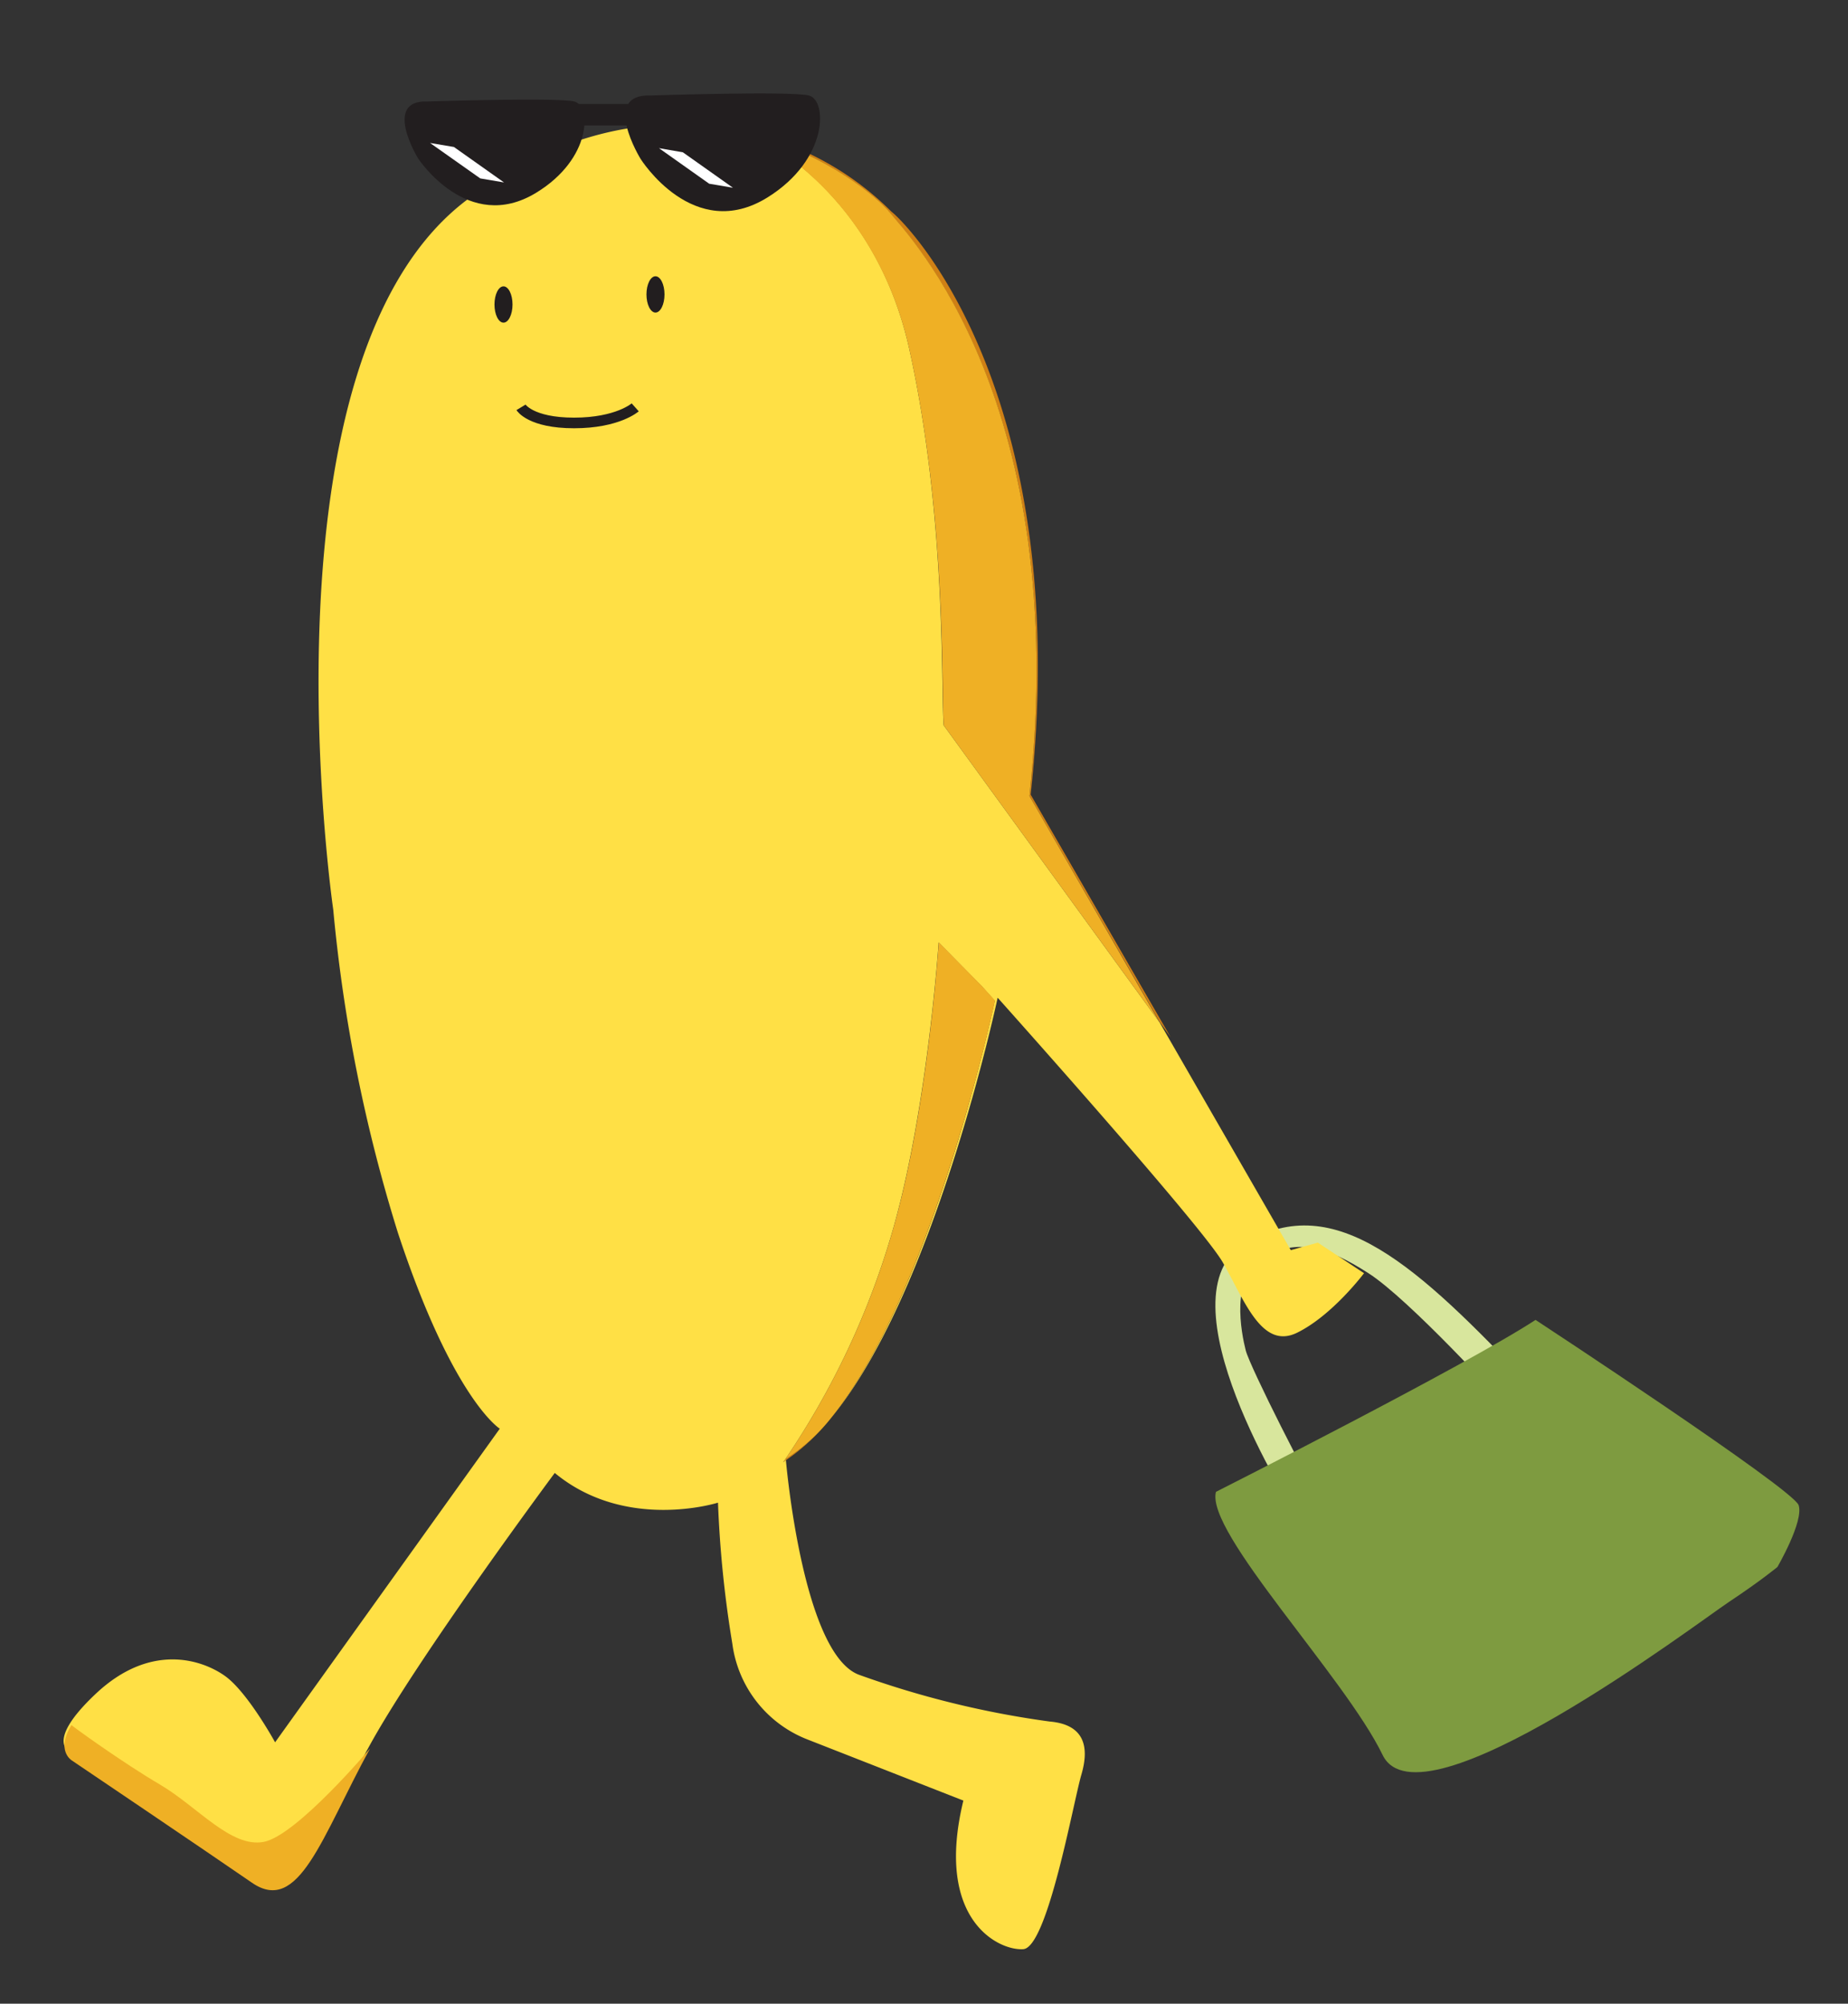 <svg xmlns="http://www.w3.org/2000/svg" viewBox="0 0 174.12 188.79"><rect x="0" y="0" width="174.12" height="188.79" fill="#333333" stroke="none"/><defs><style>.cls-1{fill:#d8e69d;}.cls-2{fill:#7e9b40;}.cls-3{fill:#ffe045;}.cls-4{fill:#cf8015;}.cls-5{fill:#efb025;}.cls-6{fill:#221e1f;}.cls-7{fill:none;stroke:#221e1f;stroke-miterlimit:10;}.cls-8{fill:#fff;}</style></defs><title>role</title><g id="Layer_2" data-name="Layer 2"><path class="cls-1" d="M121.92,142.39s-13-20.31-4.55-25.31,16.19,2.19,26.87,13.48l-2.67,1.54s-8.76-9.66-12.65-12.15-6.67-3.29-9.86-1.49-2.09,7.17-1.69,8.76,6.13,12.85,6.95,13.94Z"/><path class="cls-2" d="M114.57,140.56s23.53-11.9,30.11-16.2c0,0,24.29,15.94,24.79,17.46s-2,5.82-2,5.82-1.52,1.27-4.56,3.29-29.09,21.76-32.64,14.42S113.55,144.35,114.57,140.56Z"/><path class="cls-3" d="M124.17,117.08l-2.55.71L109.26,96.33l-20.35-28c-.26-3.48.27-19.54-3.21-35.33-3-13.78-12.48-19.19-14.84-20.35-7-1.83-16.3-1.46-26.54,5.94C23.77,33.47,31.4,85.72,31.4,85.72a147.55,147.55,0,0,0,6.1,30.46c5.18,15.69,9.59,18.43,9.59,18.43L25.92,164.16s-2.59-4.73-4.72-6.25-7-3.2-12.18,1.68-2.14,5.63-2.14,5.63,12.34,9,16.76,12,6.55-4.26,11.12-12.64,17.51-25.8,17.51-25.8c6.7,5.55,15.38,2.8,15.38,2.8A105.47,105.47,0,0,0,69,154.86a11.26,11.26,0,0,0,7,9l14.77,5.79c-2.74,11.27,3.35,14.16,5.64,14s4.72-13.86,5.48-16.45.31-4.72-3-5a87.7,87.7,0,0,1-18-4.42c-5.08-2-6.7-18.66-6.84-20.18-.09,0-.17.12-.26.18a75.42,75.42,0,0,0,10.42-22.21c3.21-11.4,4.23-26.77,4.23-26.77l4.08,4.14,1.21,1.35S88,121.63,78.29,133.61C88.11,121.79,94,94,94,94l-1.21-1.35s20.38,22.72,22.42,26.29,3.67,8.26,7,6.63,6.31-5.61,6.31-5.61Z"/><path class="cls-4" d="M83.84,20.06C85.56,22.19,101,37.9,97,75l12.29,21.33,1,1.38L97.11,74.87c4-37.1-11-53.23-13.13-54.94a27.87,27.87,0,0,0-13.67-7.49s.2.08.55.25C77.92,14.54,82.69,18.63,83.84,20.06Z"/><path class="cls-5" d="M85.7,33c3.48,15.79,3,31.85,3.21,35.33l20.35,28L97,75c4-37.1-11.41-52.81-13.13-54.94-1.15-1.43-5.92-5.52-13-7.37C73.22,13.85,82.67,19.26,85.7,33Z"/><path class="cls-4" d="M74.05,137.45v.13a18.37,18.37,0,0,0,4.23-4A17.48,17.48,0,0,1,74.05,137.45Z"/><path class="cls-5" d="M92.53,92.92l-4.08-4.14s-1,15.37-4.23,26.77A75.42,75.42,0,0,1,73.8,137.76c.09-.06.17-.13.26-.18v-.13a17.48,17.48,0,0,0,4.24-3.84c9.66-12,15.45-39.34,15.45-39.34Z"/><ellipse class="cls-6" cx="47.44" cy="28.69" rx="0.85" ry="1.71"/><ellipse class="cls-6" cx="61.76" cy="27.74" rx="0.85" ry="1.71"/><path class="cls-7" d="M49.09,38.38s.89,1.47,5,1.47,5.76-1.47,5.76-1.47"/><path class="cls-6" d="M61.29,9s13.19-.44,14.93,0,1.85,6-3.87,9.58c-7,4.39-12-3.62-12-3.62S56.58,8.82,61.29,9Z"/><path class="cls-6" d="M40.3,9.56s12.19-.39,13.8,0,1.7,5.38-3.58,8.6c-6.45,3.94-11.13-3.24-11.13-3.24S36,9.39,40.3,9.56Z"/><rect class="cls-6" x="54.5" y="9.8" width="4.88" height="2.02"/><path class="cls-5" d="M15.07,168.14c3.53,2.07,6.7,6,9.79,5.4s10-8.79,10-8.79h0c-4.57,8.38-6.7,15.69-11.12,12.64s-17-11.54-17-11.54-1.5-.94,0-3.32C6.64,162.53,11.53,166.06,15.07,168.14Z"/><polygon class="cls-8" points="45.25 16.81 40.52 13.47 42.77 13.85 47.49 17.19 45.25 16.81"/><polygon class="cls-8" points="66.82 17.31 62.09 13.96 64.34 14.35 69.06 17.69 66.82 17.31"/></g></svg>